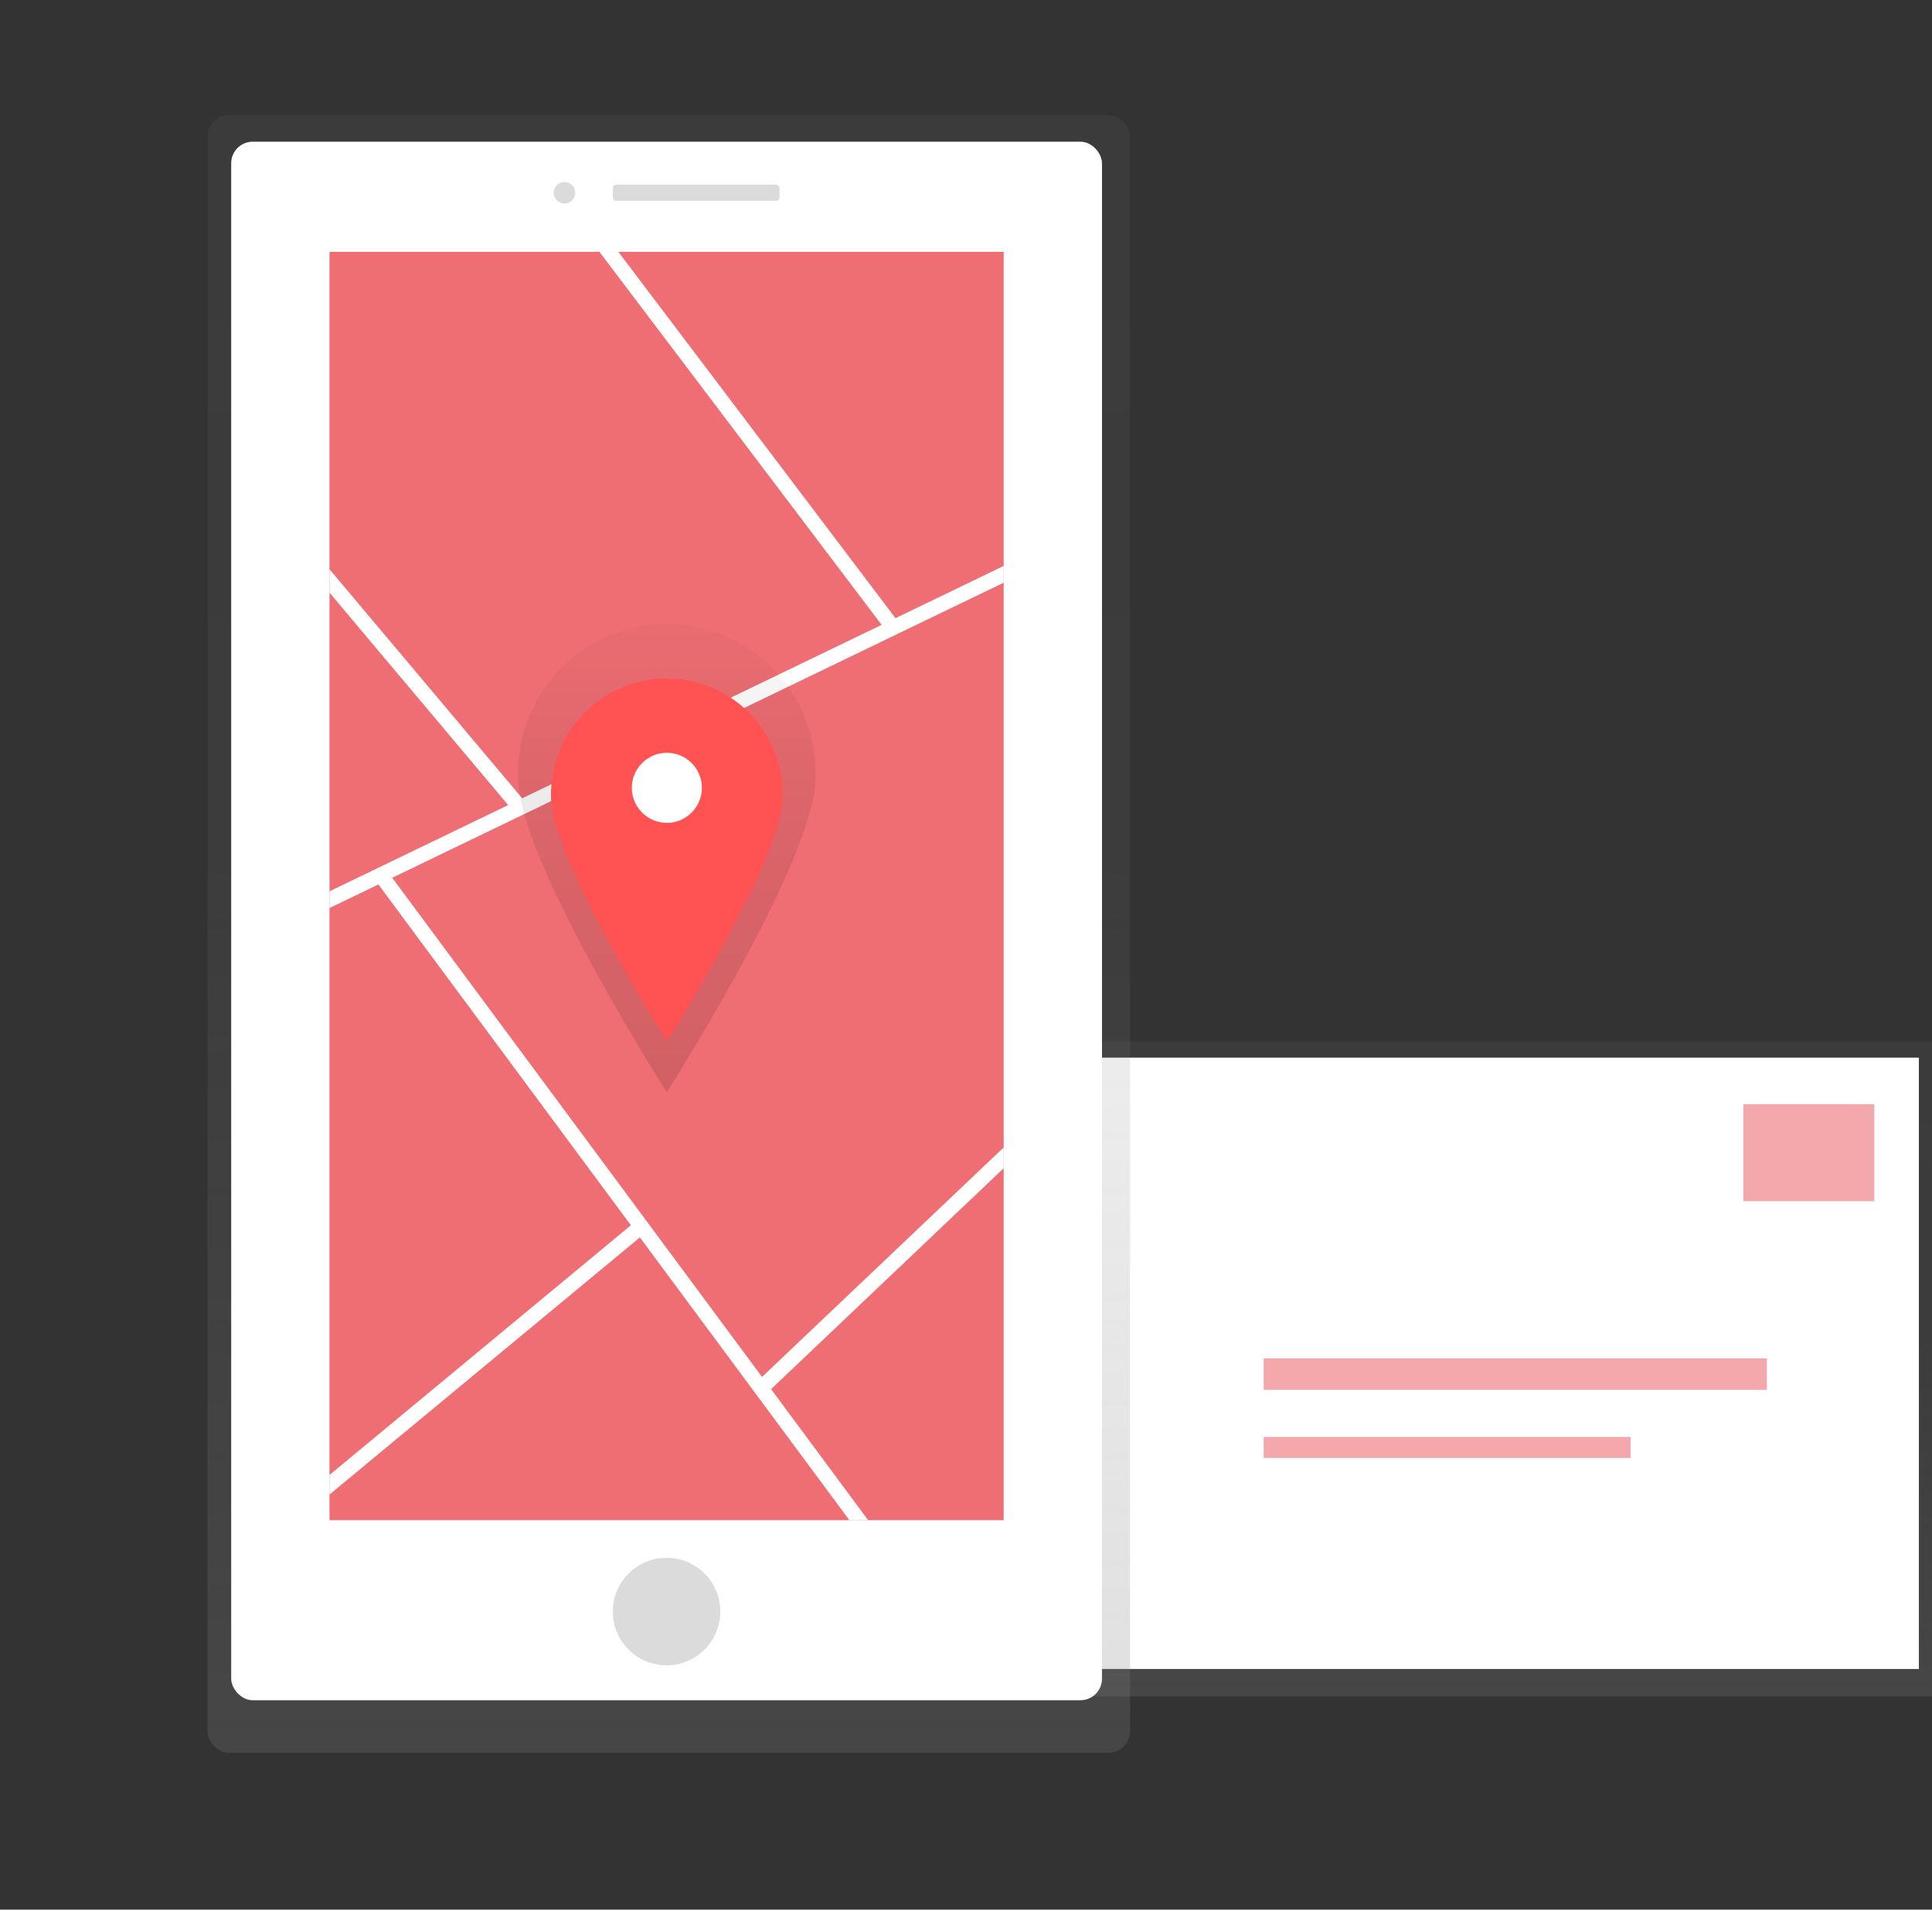 <svg data-name="Layer 1" xmlns="http://www.w3.org/2000/svg" xmlns:xlink="http://www.w3.org/1999/xlink" width="896.26" height="886.06"><rect width="100%" height="100%" fill="#333333" stroke="none"/><defs><linearGradient id="a" x1="654.31" y1="787.12" x2="654.31" y2="483.17" gradientUnits="userSpaceOnUse"><stop offset="0" stop-color="gray" stop-opacity=".25"/><stop offset=".54" stop-color="gray" stop-opacity=".12"/><stop offset="1" stop-color="gray" stop-opacity=".1"/></linearGradient><linearGradient id="c" x1="310.24" y1="813.28" x2="310.24" y2="53.35" xlink:href="#a"/><linearGradient id="b" x1="413.1" y1="523.43" x2="413.1" y2="308.51" gradientUnits="userSpaceOnUse"><stop offset="0" stop-opacity=".12"/><stop offset=".55" stop-opacity=".09"/><stop offset="1" stop-opacity=".02"/></linearGradient><linearGradient id="e" x1="309.36" y1="376.83" x2="309.36" y2="335.13" xlink:href="#b"/><clipPath id="d" transform="translate(-103.74 -16.68)"><path data-name="&lt;Rectangle&gt;" fill="#ee6e73" d="M256.61 133.55h312.75v588.49H256.61z"/></clipPath></defs><path fill="url(#a)" d="M412.36 483.17h483.89v303.95H412.36z"/><path fill="#fff" d="M412.36 490.73h477.81V774.4H412.36z"/><path d="M808.72 512.34h60.79v44.98h-60.79zM586.23 630.28h233.43v14.59H586.23zm0 36.47h170.21v9.73H586.23z" opacity=".6" fill="#ee6e73"/><rect x="96.26" y="53.35" width="427.96" height="759.94" rx="10" ry="10" fill="url(#c)"/><rect x="107.25" y="65.74" width="403.97" height="723.15" rx="10" ry="10" fill="#fff"/><path data-name="&lt;Rectangle&gt;" fill="#ee6e73" d="M152.86 116.86h312.75v588.49H152.86z"/><g clip-path="url(#d)" fill="#2196f3" stroke="#fff" stroke-miterlimit="10" stroke-width="7"><path d="M28.17 477.63l624.65-301.52m-457.14-174l218.67 289.11M15.2 105.86l226.12 268.88m-64.69 31.23L530.7 883.98M2.23 813.73l295.23-244.64m277.55-135.77L353.05 644.14"/></g><circle cx="309.24" cy="747.75" r="24.94" fill="#dbdbdb"/><circle cx="261.86" cy="89.43" r="4.99" fill="#dbdbdb"/><rect x="284.3" y="85.69" width="77.3" height="7.48" rx="1.5" ry="1.5" fill="#dbdbdb"/><path d="M482.07 377.47c0 38.09-69 146-69 146s-69-107.86-69-146a69 69 0 11137.93 0z" transform="translate(-103.74 -16.68)" fill="url(#b)"/><circle cx="309.36" cy="355.98" r="20.85" fill="url(#e)"/><path d="M363.11 369.32c0 29.68-53.75 113.74-53.75 113.74s-53.75-84.09-53.75-113.74a53.75 53.75 0 11107.49 0z" fill="#ff5252"/><circle cx="309.36" cy="365.54" r="16.25" fill="#fff"/></svg>